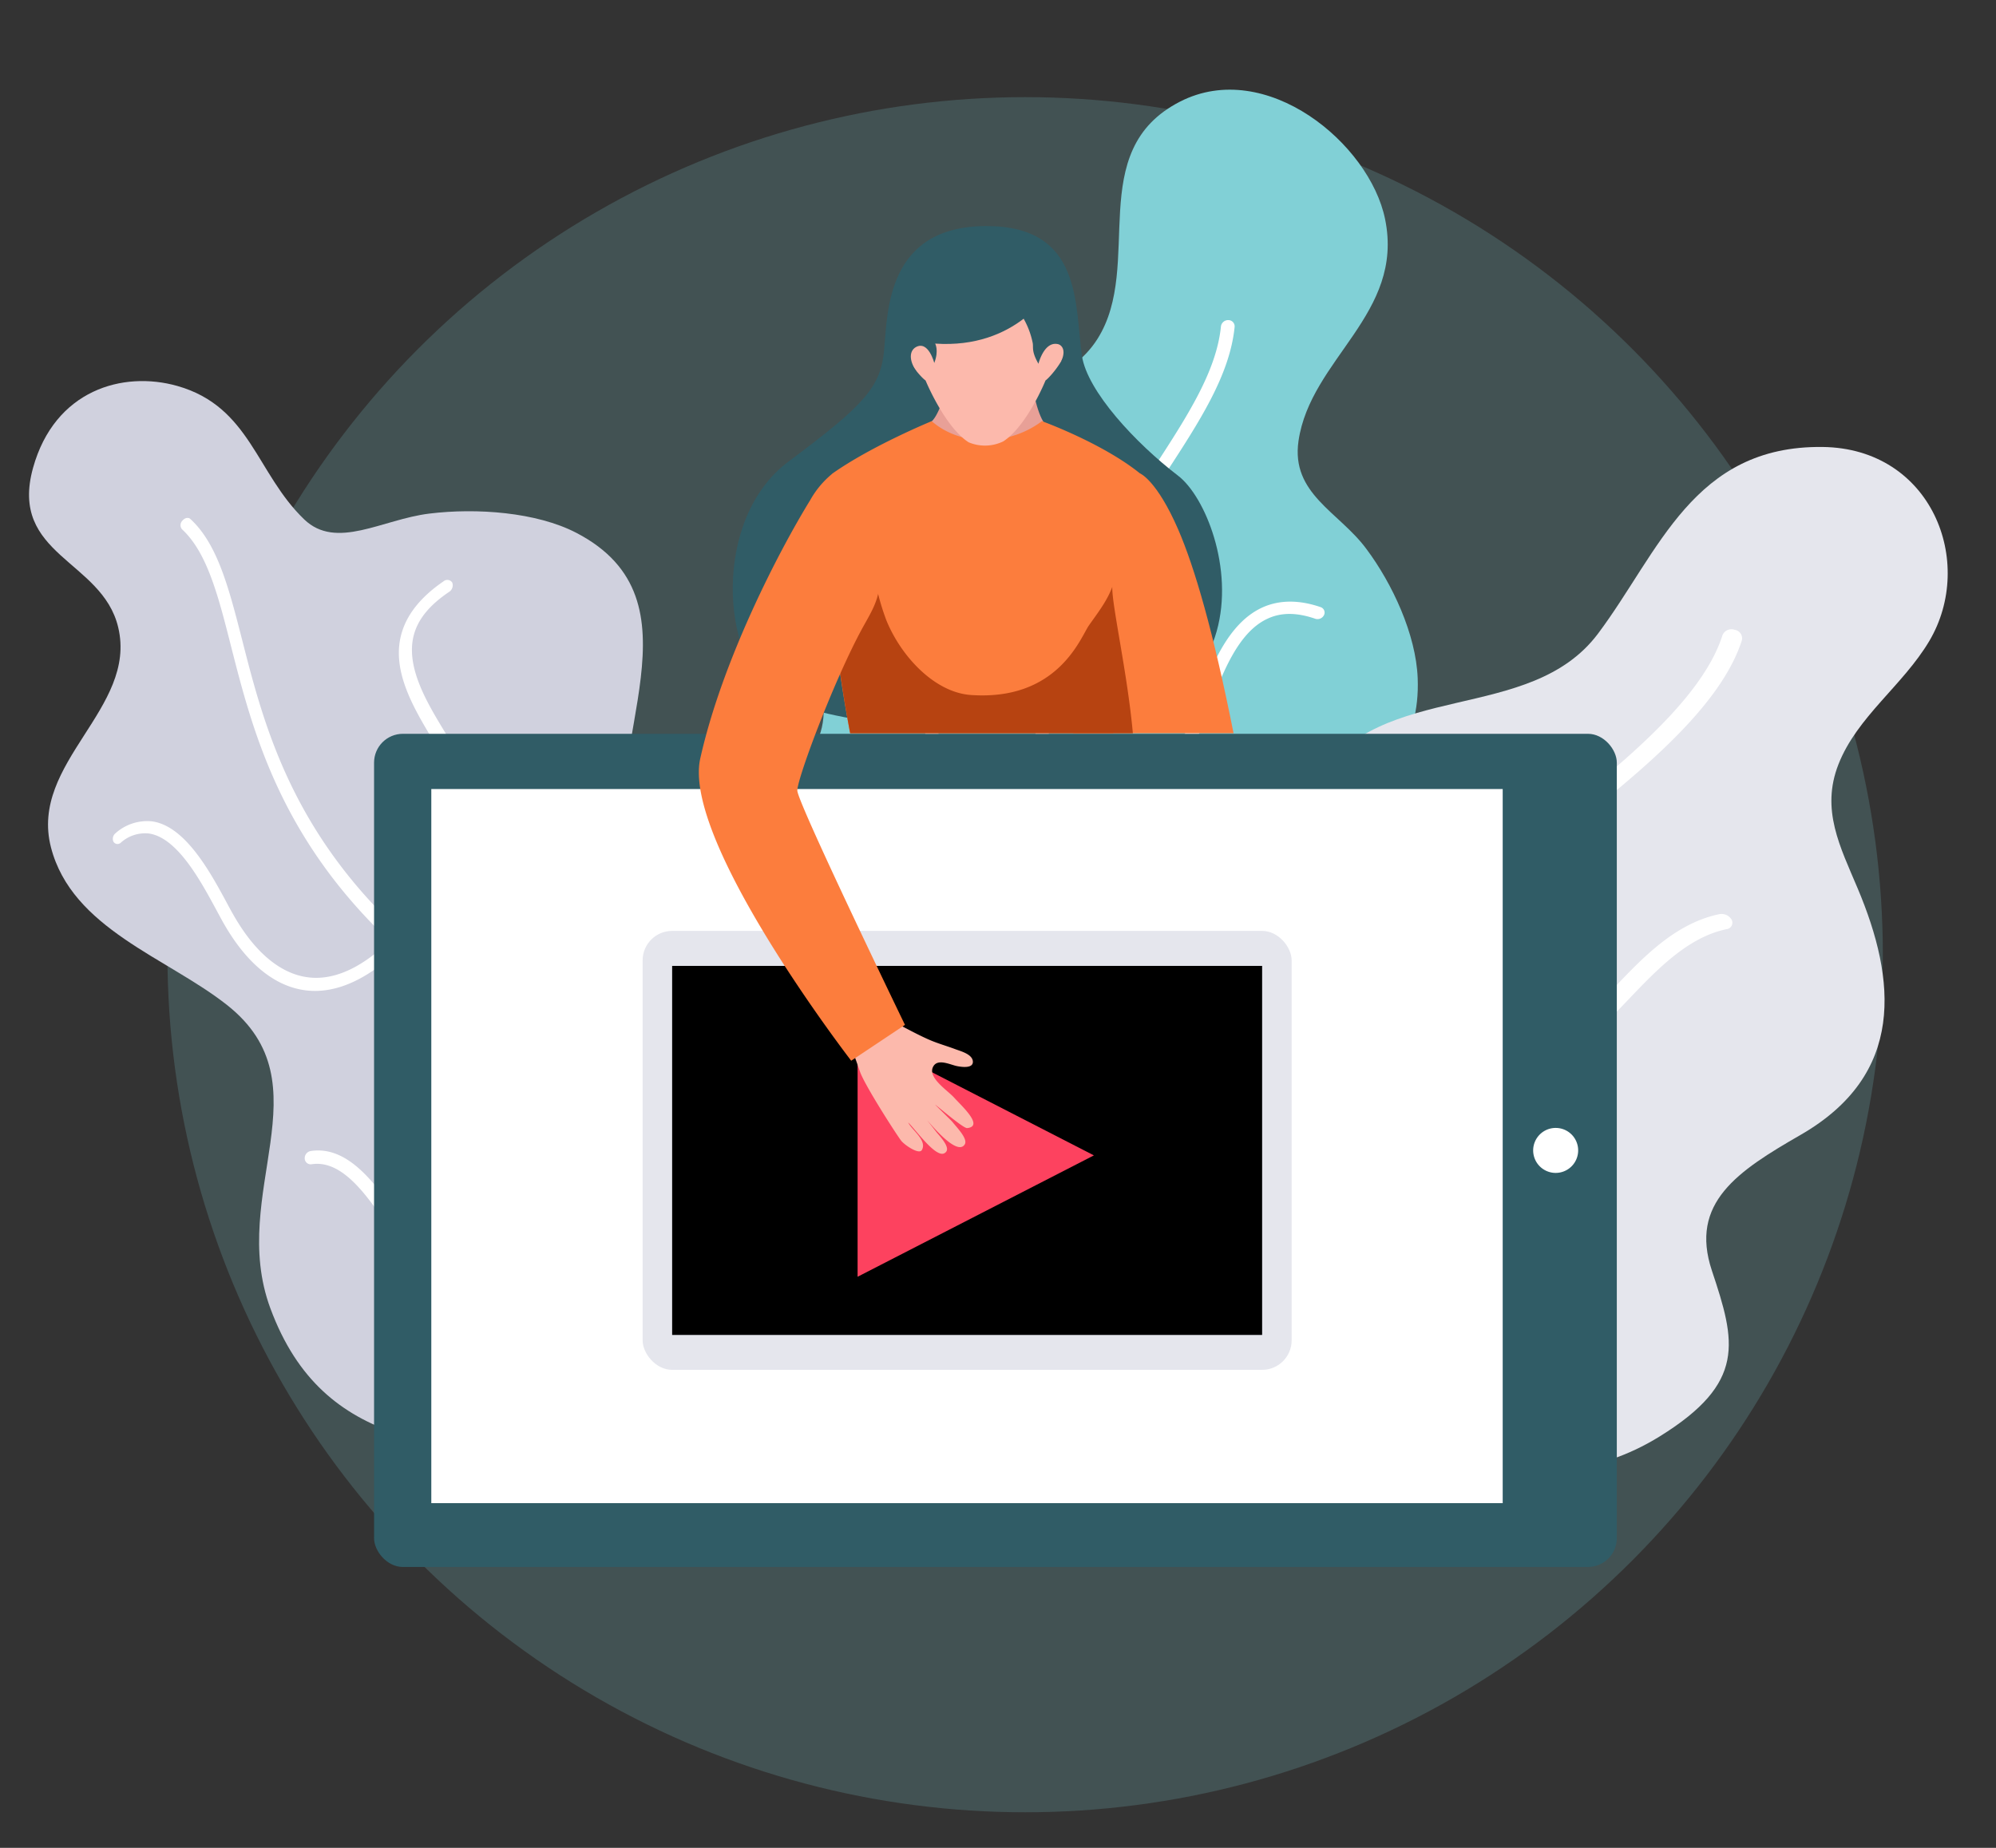 <svg id="Capa_1" data-name="Capa 1" xmlns="http://www.w3.org/2000/svg" viewBox="0 0 378 350"><rect x="0" y="0" width="378" height="350" fill="#333333" stroke="none"/><defs><style>.cls-1,.cls-2{fill:#81d0d6;}.cls-1{opacity:0.2;}.cls-3{fill:#fff;}.cls-4{fill:#e5e6ed;}.cls-5{fill:#d0d1de;}.cls-6{fill:#305c66;}.cls-7{fill:#fd425f;}.cls-8{fill:#e8a097;}.cls-9{fill:#fc7d3d;}.cls-10{fill:#b74311;}.cls-11{fill:#fcb9ac;}</style></defs><circle class="cls-1" cx="194.14" cy="180.83" r="162.43"/><path class="cls-2" d="M152,230.81c-13.27-15-52.44-35.32-42.15-58.66,8.76-19.86,50.78-17.41,45.72-41.35-3-14.15-6.87-26.24,2.27-42.34,9.95-17.53,39.71-8,50-24.27,8.86-14-2.66-35.6,15.65-44.95,16.25-8.29,35.89,7.91,38.82,22.28,3.67,17.95-14.12,26.4-16.4,42-1.45,10,7.61,13.41,12.8,20.38,5,6.67,9.44,16.27,9.77,24.53,1,24.83-26.22,28-39.12,43.83-11.95,14.62,10.08,24.05,6.78,39.94-3.56,17.16-28,26.53-45.18,26.28C179,238.33,160.18,240.09,152,230.81Z"/><path class="cls-3" d="M169.28,239a1.24,1.24,0,0,1-.31-.1.9.9,0,0,1-.41-1.35c.23-.36,24.53-36.89,25.93-82.81.93-30.6,13.65-50.19,24.09-66.26,6.3-9.7,11.79-18.16,12.64-26.65a1.37,1.37,0,0,1,1.42-1.2,1.19,1.19,0,0,1,1.17,1.31c-.92,9.09-6.58,17.78-13.07,27.75-10.28,15.79-22.82,35.05-23.78,65-1.49,46.47-26.14,83.42-26.39,83.78A1.3,1.3,0,0,1,169.28,239Z"/><path class="cls-3" d="M196.57,154.85a1.07,1.07,0,0,1-.91-1.16,1.25,1.25,0,0,1,1.36-1c10.29.61,24-5.4,28.2-15.43.5-1.21,1-2.55,1.52-3.95,2.51-6.73,5.67-15.19,12.29-18.23,3.23-1.48,7-1.49,11.08-.08a1.08,1.08,0,0,1,.63,1.5,1.37,1.37,0,0,1-1.65.7c-3.52-1.21-6.47-1.23-9.07,0-5.6,2.58-8.57,10.48-10.93,16.77-.54,1.43-1.05,2.79-1.56,4-4.73,11.38-19.63,17.62-30.78,17A1.13,1.13,0,0,1,196.57,154.85Z"/><path class="cls-3" d="M189.27,153.7c-4.78-1.08-8.41-3.17-10.81-6.27-3.82-4.9-4.42-12.3-1.69-21.44.27-.91.62-2,1-3.1,2.14-6.53,5.42-16.5,2.19-22a7.9,7.9,0,0,0-5.21-3.65,1.17,1.17,0,0,1-.88-1.48,1.33,1.33,0,0,1,1.58-.86h0a10.35,10.35,0,0,1,6.75,4.78c3.72,6.41.24,17-2,23.85-.37,1.13-.71,2.15-1,3-2.54,8.45-2.08,15.19,1.3,19.54,2.88,3.72,7.94,5.78,15,6.16a1.09,1.09,0,0,1,1.11,1.18,1.27,1.27,0,0,1-1.35,1.06A36.54,36.54,0,0,1,189.27,153.7Z"/><path class="cls-3" d="M183.41,224.52a11.68,11.68,0,0,1-4-1.44.92.92,0,0,1-.25-1.42,1.31,1.31,0,0,1,1.66-.27c6.16,3.71,18.69-1.11,24-4.87,2.22-1.57,4.22-4.29,6.33-7.19,3.79-5.17,7.73-10.56,14-10.73a1,1,0,0,1,1.15,1,1.21,1.21,0,0,1-1.22,1.08c-4.91.14-8.48,5-11.91,9.68-2.24,3-4.34,5.92-6.89,7.71C201.52,221.45,191.08,225.92,183.41,224.52Z"/><path class="cls-3" d="M173.33,222.27a14.72,14.72,0,0,1-4.27-1.5c-7.76-4.13-12.36-14.69-13.56-20.85-.64-3.3.35-7.67,1.4-12.32,1.69-7.42,3.44-15.17-1.39-18.71a1,1,0,0,1-.15-1.55,1.35,1.35,0,0,1,1.74-.16c5.94,4.35,3.94,13.14,2.19,20.8-1,4.45-2,8.62-1.4,11.54,1.07,5.57,5.41,15.73,12.47,19.49a11.62,11.62,0,0,0,8.64,1,1.2,1.2,0,0,1,1.45.69,1.06,1.06,0,0,1-.85,1.27A14.54,14.54,0,0,1,173.33,222.27Z"/><path class="cls-4" d="M247,281.22c-22.76-5.62-40.79-10.7-41.28-34.81-.25-12.48,5.31-21.09,18.48-28,10.64-5.6,16.1-7.52,18.55-18.57,3.92-17.67-4.61-35.09,6.52-52.19,12.42-19.07,40.44-10.37,53.38-27.66,11.61-15.51,18-35.62,42.5-35.33,20.64.24,29.06,21.8,20.22,36.75-5,8.42-13.68,14.35-17.21,23.37-3.37,8.6.33,15.62,3.64,23.48,7.32,17.35,9.1,35.24-10.81,46.7-11.9,6.85-21.08,12.87-16.79,25.72,4.51,13.51,6.53,21.21-9.87,31.38-12.26,7.6-23.44,7-37.52,7.57-13.19.55-30.82,4.16-43.28-1.55Z"/><path class="cls-3" d="M254.4,268.71a17.08,17.08,0,0,1-3.85-6.79c-2.75-10.11,6.87-20.24,15.59-29.43,4.39-4.62,8.58-9,10.55-12.81,5.38-10.27,7-19.43,5.84-33.79-1.36-17,3.21-24,17.11-35.26,11.72-9.51,23.3-20,26.57-30.34a1.84,1.84,0,0,1,2.3-1,1.65,1.65,0,0,1,1.38,1.94c-3.49,11-15.48,21.83-27.58,31.58C288.85,163.66,284.69,170,286,186.15c1,12.24.26,22.84-6.14,35-2.11,4-6.43,8.54-10.94,13.26-8.42,8.81-17.72,18.55-15.27,27.6,1,3.5,3.57,6.7,8,9.79.73.53,1,1.33.51,1.82a1.76,1.76,0,0,1-2.18-.06A31.43,31.43,0,0,1,254.4,268.71Z"/><path class="cls-3" d="M283.2,202a1.51,1.51,0,0,1-.4-.88c0-.76.7-1.29,1.64-1.19,8.24.9,14.32-5.53,20.87-12.45,5.81-6.12,11.9-12.56,20.25-14.32a2.22,2.22,0,0,1,2.39,1.06,1.24,1.24,0,0,1-1,1.78c-7.32,1.53-13.13,7.62-18.66,13.42-6.79,7.13-13.68,14.37-23.68,13.26A2.27,2.27,0,0,1,283.2,202Z"/><path class="cls-3" d="M276.63,223a1.66,1.66,0,0,1-.3-.49,28.38,28.38,0,0,1-1.47-5.46,15.8,15.8,0,0,0-3.37-8.06,47.69,47.69,0,0,0-4.07-4.29c-2.88-2.82-5.86-5.7-7.2-10.33-1.92-6.61-1.79-14.83.38-24.52a48.13,48.13,0,0,1,1.76-5.26c1.06-2.9,3.08-8.33,2.41-9.54a1.23,1.23,0,0,1,.68-1.83,2,2,0,0,1,2.23.73c1.38,2.06.12,5.86-2.11,11.81a50.39,50.39,0,0,0-1.68,5c-1.46,6.44-2.72,15.67-.47,23.45,1.12,3.89,3.54,6.24,6.37,9a53.27,53.27,0,0,1,4.38,4.64,18.49,18.49,0,0,1,4,9.35,25.91,25.91,0,0,0,1.33,5,1.09,1.09,0,0,1-1.05,1.51A2.24,2.24,0,0,1,276.63,223Z"/><path class="cls-5" d="M110.19,278c-25.2-4.57-48.79-2.63-59-30.22C43.13,225.93,62,205.37,43,190.36c-11.39-9-29.37-14.44-33.35-29.87-4.14-16.08,16.43-26.26,12.73-41.69C19.34,106.05,1.65,105.21,6.26,88.61c4.1-14.73,17-18.44,27.35-15.5,13.77,3.93,14.91,16.53,24,25.27,6.1,5.84,14.73,0,23.68-1.1s20.33-.28,27.87,3.65c24.52,12.77,4.87,39.82,9.33,61.83,4.3,21.29,34.27,8.42,49.75,24.41,18.08,18.67,4.44,51-13.38,66.2C143,263.52,127.22,281.08,110.19,278Z"/><path class="cls-3" d="M134.51,272.42a1.4,1.4,0,0,1-.4.16,1.6,1.6,0,0,1-1.89-1.07c-.17-.57-16.56-55.37-56.48-91.47-22.48-20.31-27.82-41.29-32-57.69-2.43-9.56-4.51-17.71-9.29-22.12a1.21,1.21,0,0,1,.09-1.61c.46-.55,1.12-.68,1.5-.33,5.16,4.72,7.31,13.12,9.84,23C50,137.45,55.34,158.16,77.51,178c40.73,36.53,57.48,92.2,57.65,92.78A1.37,1.37,0,0,1,134.51,272.42Z"/><path class="cls-3" d="M77.35,178.46a1.2,1.2,0,0,1-1.61-.06,1.32,1.32,0,0,1,.15-1.8c8.08-8,13.33-23.31,8.07-33-.62-1.14-1.35-2.35-2.1-3.62-3.58-6-8-13.32-5.68-20.45,1.12-3.49,3.76-6.65,7.8-9.41a1.11,1.11,0,0,1,1.67.23,1.49,1.49,0,0,1-.63,1.78c-3.49,2.36-5.61,4.85-6.51,7.67-1.94,6.09,2.19,13,5.57,18.58.78,1.29,1.52,2.53,2.16,3.69,6,11,.09,27.58-8.74,36.24Z"/><path class="cls-3" d="M71.13,183.5c-4.24,3-8.39,4.41-12.38,4.16-6.18-.39-11.81-4.79-16.31-12.63-.44-.76-.92-1.67-1.45-2.65-3-5.54-7.41-13.76-12.82-14.51a6.87,6.87,0,0,0-5.29,1.74.9.9,0,0,1-1.4-.19,1.36,1.36,0,0,1,.41-1.61h0a9,9,0,0,1,6.88-2.24c6.28.85,11,9.54,14.16,15.39.53,1,1,1.86,1.44,2.61,4.19,7.25,9.3,11.3,14.79,11.62,4.79.28,9.94-2.28,15.29-7.62a1.22,1.22,0,0,1,1.76-.1,1.32,1.32,0,0,1-.13,1.81A41,41,0,0,1,71.13,183.5Z"/><path class="cls-3" d="M131.8,246a14.62,14.62,0,0,1-5.16,2,1.48,1.48,0,0,1-1.72-1.15,1.42,1.42,0,0,1,1.21-1.65c9.64-1.68,16-17.15,16.83-25.31.33-3.39-.83-7.59-2.06-12-2.17-7.8-4.38-15.78,1.12-21.57a1.6,1.6,0,0,1,2.17-.25,1.33,1.33,0,0,1,.06,2c-4.38,4.58-2.34,11.85-.36,18.94,1.31,4.68,2.56,9.12,2.17,13C145.34,227.3,140.48,240.71,131.8,246Z"/><path class="cls-3" d="M120.3,252.23a17.17,17.17,0,0,1-5.29,2.06c-10.73,2.33-24.38-3.81-30.79-8.35-3.36-2.39-6.32-6.89-9.42-11.59C70,227,65.1,219.58,59,220.52a1.13,1.13,0,0,1-1.29-1.07,1.37,1.37,0,0,1,1.1-1.43c7.58-1.18,13.14,7.22,18.16,14.8,3,4.51,5.83,8.81,8.81,10.91,5.83,4.1,18.88,10,28.64,7.82a12.76,12.76,0,0,0,8.68-6.17,1.54,1.54,0,0,1,2-.56,1.4,1.4,0,0,1,.58,1.93A15.34,15.34,0,0,1,120.3,252.23Z"/><rect class="cls-6" x="70.84" y="138.99" width="235.35" height="157.81" rx="5.46"/><rect class="cls-3" x="81.68" y="149.45" width="202.9" height="135.26"/><path class="cls-3" d="M298.87,217.89a4.26,4.26,0,1,1-4.25-4.25A4.25,4.25,0,0,1,298.87,217.89Z"/><rect class="cls-4" x="121.7" y="176.32" width="122.91" height="83.14" rx="5.59"/><rect x="127.29" y="182.95" width="111.73" height="69.9"/><polygon class="cls-7" points="162.41 195.86 162.41 241.83 207.16 218.84 162.41 195.86"/><path class="cls-6" d="M184.93,138.12s-28.4-.16-38.37-6.81-11.72-33.08,2.77-43.89,17.48-14.12,18.12-21.25.48-23.28,19.24-23.35c18.4-.07,16.81,15,18.21,24.59,1,6.68,10.16,16.54,18.2,22.69C233.43,98,245,144.76,184.93,138.12Z"/><path class="cls-8" d="M181.65,61.42l6.17.2,6.18.19s1.25,16.88,4.41,19c0,0,3.35,20-11.8,19.52-18.33-.57-10.55-20.22-10.55-20.22C179.34,78.19,181.65,61.42,181.65,61.42Z"/><path class="cls-9" d="M161,138.88h49.82L215,122.73c.65-16.36.88-33.07.88-33.07-7.13-5.75-18.56-9.89-18.56-9.89-6,4.55-15.14,5-20.88,0,0,0-11.32,4.65-18.75,9.89a70.13,70.13,0,0,0-.76,17.83A268.35,268.35,0,0,0,161,138.88Z"/><path class="cls-9" d="M233.61,138.88c-3.81-19.18-7.35-31.35-10.47-38.56-4.09-9.42-7.25-10.66-7.25-10.66-3.63-.33-6.39,30.19-12.64,49.22Z"/><path class="cls-10" d="M210.64,111.17c-1,2.69-2.73,4.88-4.42,7.29-1.55,2.19-5.78,14.33-22.35,13.18-6.85-.48-13.19-7.25-16-14.12a45.77,45.77,0,0,1-2.31-8.53c-.45-2.14-.59-4.91-1.69-6.79-2.07.52-2.3,3.62-3,5.41-.45,1.11-3.45,5.27-3.68,2.15A263.07,263.07,0,0,0,161,138.88h53.54C213.53,127.64,210.55,114.6,210.64,111.17Z"/><path class="cls-11" d="M201.55,64.41c-1.78-1.92-3.73,1.14-3.73,1.14a49.49,49.49,0,0,0,.92-7.28c-4.09-2.26-8.22-4.9-12.1-6.1v0h-.07v0c-3.87,1.2-8,3.84-12.1,6.1a48.69,48.69,0,0,0,.93,7.28s-2-3.06-3.74-1.14,2.61,7,3.62,7.65c0,0,3.61,8.79,8.15,11.71A7.93,7.93,0,0,0,190,83.6c4.54-2.94,8-11.54,8-11.54C198.94,71.42,203.32,66.32,201.55,64.41Z"/><path class="cls-6" d="M198.72,55.13s-6.22,11-21.62,9.95c0,0,.75,1.3-.17,3.67,0,0-1.11-4.34-3.49-3-1.25.71-1.28,2.51,0,4.41.59.86-3.78-.72-3.78-.72S167.88,52.71,179,48.9,198.72,55.13,198.72,55.13Z"/><path class="cls-6" d="M193.58,49.38a13.91,13.91,0,0,0-.23,2.39c0,1.71-2.44,2.93-2.5,4.63.34.36.68.77,1,1.19a15.55,15.55,0,0,1,3.71,7.31c.2.9-.3,1.54,1.1,4,0,0,1.07-4.35,3.73-3.71.53.13,1.57.92.65,3.09-.33.79,2.76-3.24,2.76-3.24S203.7,49,193.58,49.38Z"/><path class="cls-11" d="M172,212.61c.59,1.35,3.66,3.4,2.57,5.23-.55.91-3.32-1-3.93-1.81-.86-1.12-6.82-10.36-7.76-13-.73-2.09-1.42-4.13-2.24-6a30.22,30.22,0,0,0,6-4.78c3,1.4,6.28,3.35,9.27,4.66,1.61.71,3.37,1.2,5,1.81,1,.38,3.23.94,3.33,2.32s-2.11,1.07-3,.89c-1.26-.25-3.57-1.45-4.46,0-1.3,2.1,2.62,4.53,3.94,6s5.71,5.41,2.43,5.74c-.69.07-5.34-3.93-6.07-4.46.15.19,3.13,3.08,3.28,3.28.77,1,3,3.2,2.34,4.27-1.43,2.29-6.35-3.74-7.09-4.55l1.86,2.38c1.6,1.8,2.59,3.33,1.25,3.9C177.05,219.08,173.52,214.13,172,212.61Z"/><path class="cls-9" d="M171.38,194.12l-10.18,6.79s-32.07-41.54-28.59-57.22c4.13-18.56,14.88-39.3,20.82-48.95a17.45,17.45,0,0,1,4.27-5.08c6.12,5.88,9.61,14.09,8.83,21.47-.36,3.29-1.95,5.44-3.72,8.79-5.41,10.27-12,28.07-11.81,29.89C151.35,152.71,171.38,194.12,171.38,194.12Z"/></svg>